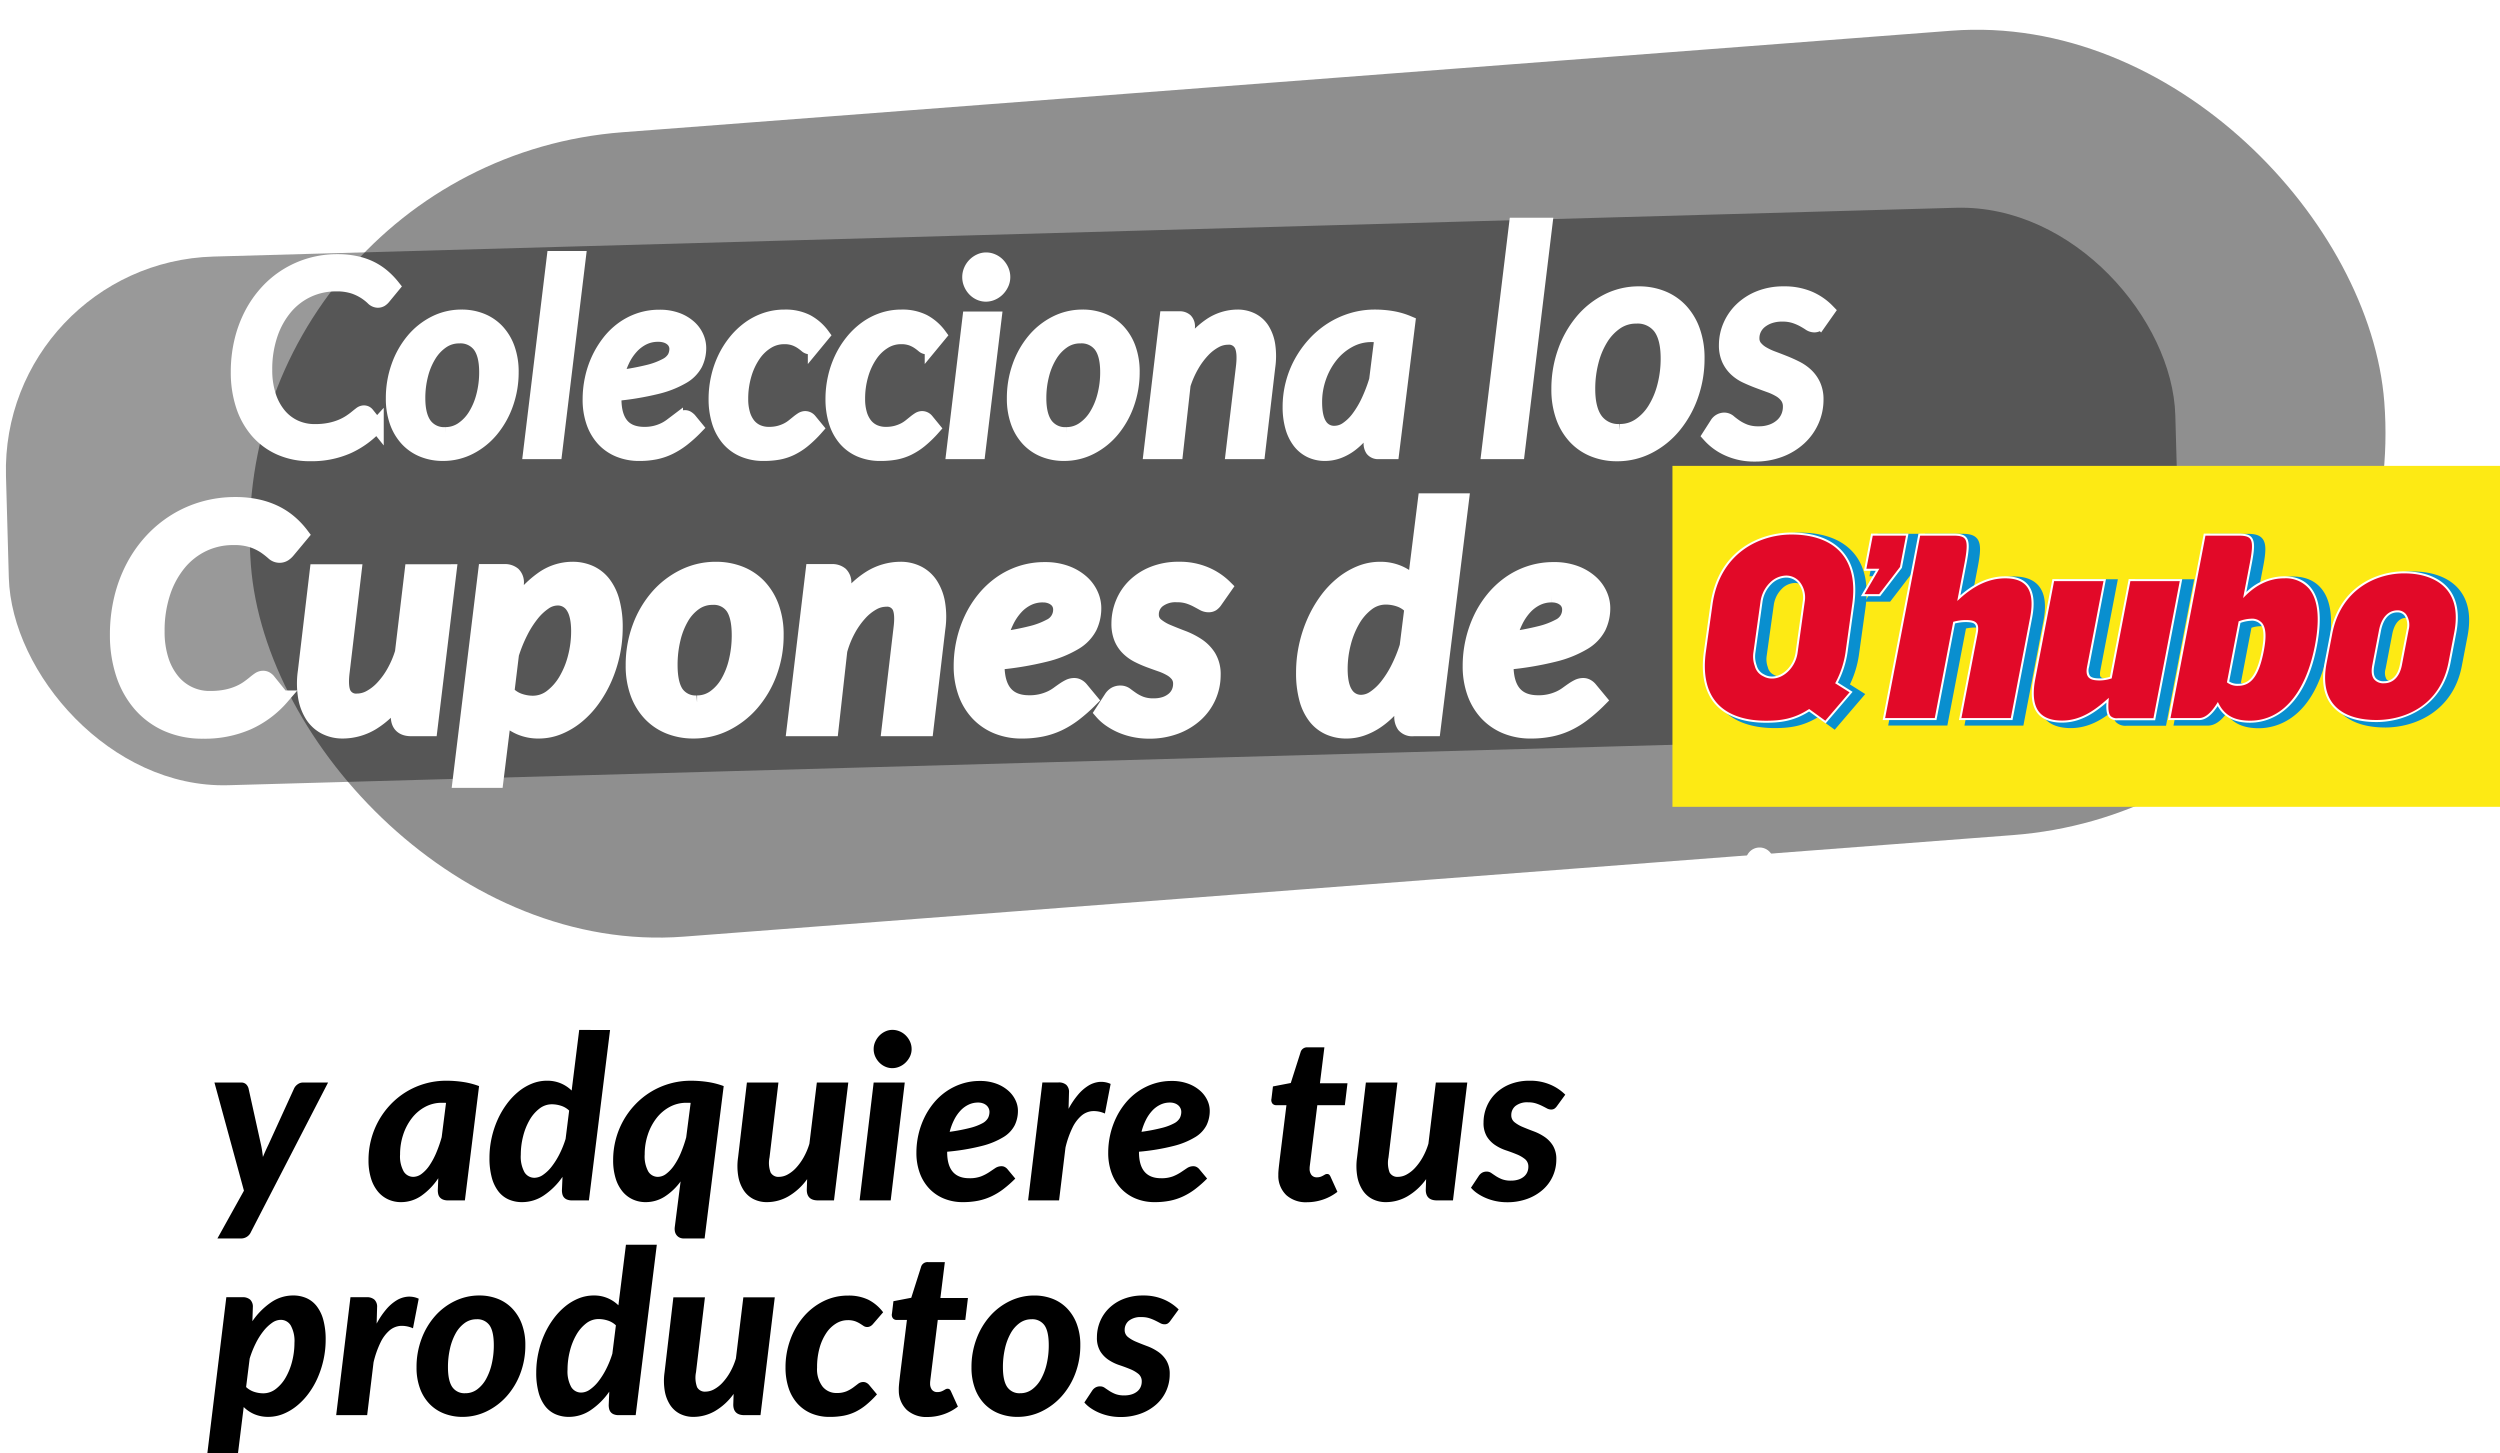 <svg xmlns="http://www.w3.org/2000/svg" width="721.729" height="419.532"><defs><filter id="a" x="16.736" y="47.865" width="528.54" height="194.581" filterUnits="userSpaceOnUse"><feOffset dy="7.879"/><feGaussianBlur stdDeviation="5" result="b"/><feFlood flood-color="#551a00" flood-opacity=".439"/><feComposite operator="in" in2="b"/><feComposite in="SourceGraphic"/></filter><filter id="c" x="59.858" y="293.311" width="395.874" height="126.22" filterUnits="userSpaceOnUse"><feOffset dx="-3.867" dy="3.995"/><feGaussianBlur result="d"/><feFlood flood-color="#f9f9f9"/><feComposite operator="in" in2="d"/><feComposite in="SourceGraphic"/></filter><filter id="e" x="350.046" y="234.157" width="172.421" height="153.283" filterUnits="userSpaceOnUse"><feOffset dx="3.877" dy="3.877"/><feGaussianBlur stdDeviation="3.5" result="f"/><feFlood flood-opacity=".369"/><feComposite operator="in" in2="f"/><feComposite in="SourceGraphic"/></filter><filter id="g" x="11.887" y="237.292" width="57.73" height="175.663" filterUnits="userSpaceOnUse"><feOffset dx="3.877" dy="3.877"/><feGaussianBlur stdDeviation="3.5" result="h"/><feFlood flood-opacity=".369"/><feComposite operator="in" in2="h"/><feComposite in="SourceGraphic"/></filter><style>.g{fill:#fff}.h{stroke:#fff}.e{fill:#098fcf}.f{fill:#e20928}.h{fill:none;stroke-linecap:round;stroke-linejoin:round;stroke-width:7.982px}</style></defs><g><rect width="617.696" height="232.896" rx="116.448" transform="rotate(-4.369 648.514 -809.58)" style="mix-blend-mode:overlay;isolation:isolate" opacity=".44"/><rect width="626.268" height="152.619" rx="61.646" transform="matrix(1 -.028 .028 1 0 75.792)" style="mix-blend-mode:overlay;isolation:isolate" opacity=".4"/><g transform="translate(-.003 .004)" filter="url(#a)"><path d="M90.892 116.542a21.132 21.132 0 004.351-.4 17.933 17.933 0 003.306-1.007 15.137 15.137 0 002.451-1.291q1.03-.684 1.767-1.292t1.273-1.007a1.688 1.688 0 01.988-.4 1.314 1.314 0 01.627.133 1.277 1.277 0 01.4.323l2.736 3.42a25.6 25.6 0 01-8.284 6.08 25.864 25.864 0 01-10.907 2.167 21.161 21.161 0 01-8.835-1.767 18.85 18.85 0 01-6.593-4.9 21.659 21.659 0 01-4.123-7.486 30.562 30.562 0 01-1.425-9.555 38.353 38.353 0 011.007-8.93 33.715 33.715 0 012.869-7.79 30.1 30.1 0 014.465-6.422 27.25 27.25 0 015.8-4.826 27.477 27.477 0 016.878-3.04 27.677 27.677 0 017.714-1.064 25.448 25.448 0 015.32.513 18.72 18.72 0 014.327 1.459 17.124 17.124 0 013.534 2.3 21.322 21.322 0 012.926 3.021l-2.66 3.23a3.4 3.4 0 01-.741.684 1.853 1.853 0 01-1.045.266 2.182 2.182 0 01-1.482-.741 15.574 15.574 0 00-2.033-1.615 14.986 14.986 0 00-3.287-1.615 15.464 15.464 0 00-5.244-.741 18.806 18.806 0 00-8.018 1.729 18.826 18.826 0 00-6.46 4.94 23.858 23.858 0 00-4.313 7.771 31.144 31.144 0 00-1.577 10.221 23.756 23.756 0 001.064 7.372 16.573 16.573 0 002.962 5.548 12.888 12.888 0 004.522 3.5 13.47 13.47 0 005.74 1.212zm37.658.874a8.52 8.52 0 004.845-1.463 12.766 12.766 0 003.724-3.933 20.349 20.349 0 002.375-5.7 26.891 26.891 0 00.836-6.76q0-5.206-1.976-7.752a6.867 6.867 0 00-5.776-2.546 8.493 8.493 0 00-4.864 1.463 12.934 12.934 0 00-3.705 3.914 20.067 20.067 0 00-2.379 5.677 26.891 26.891 0 00-.836 6.764q0 5.13 1.976 7.733a6.8 6.8 0 005.78 2.603zm-.684 5.776a15.275 15.275 0 01-5.814-1.083 12.792 12.792 0 01-4.579-3.135 14.515 14.515 0 01-3-5.035 19.918 19.918 0 01-1.083-6.821 27.217 27.217 0 011.54-9.215 24.441 24.441 0 014.218-7.524 19.867 19.867 0 016.308-5.054 17 17 0 017.809-1.843 15.275 15.275 0 015.814 1.083 12.792 12.792 0 014.579 3.135 14.515 14.515 0 013 5.035 19.8 19.8 0 011.083 6.783 27.1 27.1 0 01-1.539 9.177 24.689 24.689 0 01-4.218 7.543 19.988 19.988 0 01-6.308 5.092 16.86 16.86 0 01-7.81 1.862zm25.156-.532l6.8-56.088h7.3l-6.804 56.088zm36.936-33.858a9.37 9.37 0 00-4.18.931 11.508 11.508 0 00-3.42 2.584 15.677 15.677 0 00-2.584 3.876 23.463 23.463 0 00-1.672 4.845 75.506 75.506 0 008.949-1.6 21.769 21.769 0 005.187-1.919 5.79 5.79 0 002.413-2.223 5.533 5.533 0 00.589-2.508 3.587 3.587 0 00-.285-1.349 3.663 3.663 0 00-.912-1.292 4.861 4.861 0 00-1.634-.969 6.968 6.968 0 00-2.451-.376zm11.02 26.714a38.4 38.4 0 01-3.838 3.458 21.708 21.708 0 01-3.819 2.394 17.276 17.276 0 01-4.085 1.392 23.06 23.06 0 01-4.636.437 15.365 15.365 0 01-5.985-1.121 12.616 12.616 0 01-4.541-3.173 14.184 14.184 0 01-2.869-4.959 19.825 19.825 0 01-1.007-6.517 28.481 28.481 0 01.627-5.947 26.508 26.508 0 011.843-5.586 25.783 25.783 0 012.964-4.921 19.881 19.881 0 013.99-3.933 18.365 18.365 0 014.94-2.584 17.706 17.706 0 015.814-.931 14.231 14.231 0 015.13.836 11.183 11.183 0 013.591 2.147 8.5 8.5 0 012.109 2.907 7.879 7.879 0 01.684 3.116 10.412 10.412 0 01-1.026 4.617 9.62 9.62 0 01-3.743 3.8 27.776 27.776 0 01-7.467 2.945 81.669 81.669 0 01-12.2 2.014 6.19 6.19 0 00-.038.684v.684q0 4.978 2.147 7.524t6.479 2.546a12.869 12.869 0 003.192-.361 12.953 12.953 0 002.489-.893 12.033 12.033 0 001.919-1.159q.836-.627 1.539-1.159a14.286 14.286 0 011.311-.893 2.425 2.425 0 011.254-.361 1.334 1.334 0 01.741.209 3.843 3.843 0 01.627.513zm34.732.228a32.538 32.538 0 01-3.724 3.61 18 18 0 01-3.591 2.3 14.685 14.685 0 01-3.724 1.2 23.982 23.982 0 01-4.2.342 14.692 14.692 0 01-5.947-1.14 11.866 11.866 0 01-4.37-3.23 14.216 14.216 0 01-2.679-5.016 21.772 21.772 0 01-.912-6.5 27.945 27.945 0 01.665-6.1 26.517 26.517 0 011.919-5.624 24.538 24.538 0 013.04-4.864 21.141 21.141 0 013.99-3.838 17.927 17.927 0 014.807-2.508 16.921 16.921 0 015.529-.893 13.729 13.729 0 016.441 1.368 13.747 13.747 0 014.579 3.99l-2.318 2.812a3.831 3.831 0 01-.665.532 1.432 1.432 0 01-.779.228 1.642 1.642 0 01-1.064-.456 16.306 16.306 0 00-1.33-1.007 9.424 9.424 0 00-1.995-1.007 8.7 8.7 0 00-3.059-.456 9.067 9.067 0 00-4.75 1.349 12.894 12.894 0 00-3.914 3.743 19.843 19.843 0 00-2.66 5.662 24.456 24.456 0 00-.988 7.106 15.057 15.057 0 00.532 4.142 9.166 9.166 0 001.539 3.154 6.778 6.778 0 002.508 2 8.02 8.02 0 003.439.7 11.234 11.234 0 002.907-.342 11.518 11.518 0 002.242-.836 10.1 10.1 0 001.729-1.1q.76-.608 1.368-1.1a12.844 12.844 0 011.14-.836 1.955 1.955 0 011.064-.342 1.8 1.8 0 011.368.684zm33.744 0a32.538 32.538 0 01-3.724 3.61 18 18 0 01-3.591 2.3 14.685 14.685 0 01-3.724 1.2 23.982 23.982 0 01-4.2.342 14.692 14.692 0 01-5.947-1.14 11.866 11.866 0 01-4.37-3.23 14.216 14.216 0 01-2.679-5.016 21.772 21.772 0 01-.912-6.5 27.945 27.945 0 01.665-6.1 26.517 26.517 0 011.919-5.624 24.538 24.538 0 013.04-4.864 21.141 21.141 0 013.99-3.838 17.927 17.927 0 014.807-2.508 16.921 16.921 0 015.529-.893 13.729 13.729 0 016.441 1.368 13.747 13.747 0 014.579 3.99l-2.318 2.812a3.831 3.831 0 01-.665.532 1.432 1.432 0 01-.779.228 1.642 1.642 0 01-1.064-.456 16.306 16.306 0 00-1.33-1.007 9.424 9.424 0 00-1.991-1.008 8.7 8.7 0 00-3.059-.456 9.067 9.067 0 00-4.75 1.349 12.894 12.894 0 00-3.914 3.743 19.843 19.843 0 00-2.66 5.662 24.456 24.456 0 00-.988 7.106 15.057 15.057 0 00.532 4.142 9.166 9.166 0 001.539 3.154 6.778 6.778 0 002.508 2 8.02 8.02 0 003.439.7 11.234 11.234 0 002.907-.342 11.518 11.518 0 002.242-.836 10.1 10.1 0 001.729-1.1q.76-.608 1.368-1.1a12.842 12.842 0 011.14-.836 1.955 1.955 0 011.064-.342 1.8 1.8 0 011.368.684zm17.708-31.692l-4.674 38.608h-7.3l4.642-38.608zm2.508-11.932a4.552 4.552 0 01-.437 1.957 5.737 5.737 0 01-1.14 1.634 5.227 5.227 0 01-1.615 1.1 4.6 4.6 0 01-1.862.4 4.344 4.344 0 01-1.824-.4 4.9 4.9 0 01-1.539-1.1 5.516 5.516 0 01-1.064-1.634 4.917 4.917 0 01-.4-1.957 4.917 4.917 0 01.4-1.957 5.331 5.331 0 011.083-1.634 5.341 5.341 0 011.577-1.121 4.3 4.3 0 011.843-.418 4.6 4.6 0 011.862.4 5 5 0 011.6 1.1 5.624 5.624 0 011.1 1.634 4.815 4.815 0 01.416 1.996zm18.16 45.296a8.52 8.52 0 004.845-1.463 12.766 12.766 0 003.724-3.933 20.349 20.349 0 002.375-5.7 26.891 26.891 0 00.836-6.764q0-5.206-1.976-7.752a6.867 6.867 0 00-5.776-2.546 8.493 8.493 0 00-4.864 1.463 12.934 12.934 0 00-3.705 3.914 20.067 20.067 0 00-2.375 5.681 26.891 26.891 0 00-.836 6.764q0 5.13 1.976 7.733a6.8 6.8 0 005.776 2.603zm-.68 5.776a15.275 15.275 0 01-5.814-1.083 12.792 12.792 0 01-4.579-3.135 14.516 14.516 0 01-3-5.035 19.917 19.917 0 01-1.083-6.821 27.217 27.217 0 011.539-9.215 24.441 24.441 0 014.218-7.524 19.866 19.866 0 016.308-5.054 17 17 0 017.809-1.843 15.275 15.275 0 015.812 1.078 12.792 12.792 0 014.579 3.135 14.516 14.516 0 013 5.035 19.8 19.8 0 011.083 6.783 27.1 27.1 0 01-1.539 9.177 24.689 24.689 0 01-4.218 7.543 19.987 19.987 0 01-6.308 5.092 16.86 16.86 0 01-7.807 1.867zm35.34-29.906a23.537 23.537 0 016.878-7.334 14.187 14.187 0 017.828-2.47 9.285 9.285 0 014.313.969 7.808 7.808 0 013.059 2.831 12.073 12.073 0 011.615 4.579 21.7 21.7 0 01-.019 6.213l-2.888 24.586h-7.41l2.926-24.586q.532-4.37-.513-6.4a3.937 3.937 0 00-3.857-2.033 7.583 7.583 0 00-3.572.969 14.008 14.008 0 00-3.515 2.736 22.671 22.671 0 00-3.154 4.275 28.082 28.082 0 00-2.451 5.586l-2.166 19.453h-7.41l4.6-38.684h3.724a2.616 2.616 0 011.862.608 2.5 2.5 0 01.646 1.9zm56.354-4.18a19.222 19.222 0 00-2.926-.228 13.31 13.31 0 00-6.346 1.577 16.866 16.866 0 00-5.149 4.237 20.781 20.781 0 00-3.458 6.175 21.427 21.427 0 00-1.273 7.353q0 4.446 1.444 6.631a4.7 4.7 0 004.18 2.185 6.253 6.253 0 003.514-1.159 13.823 13.823 0 003.268-3.192 27.215 27.215 0 002.85-4.807 43.783 43.783 0 002.3-6.042zm-2.584 23.9a30.892 30.892 0 01-2.869 4.2 20 20 0 01-3.268 3.211 14.133 14.133 0 01-3.648 2.053 11.186 11.186 0 01-3.971.722 9.579 9.579 0 01-4.161-.893 8.913 8.913 0 01-3.23-2.622 12.593 12.593 0 01-2.09-4.275 20.984 20.984 0 01-.741-5.852 26.534 26.534 0 01.855-6.707 26.5 26.5 0 012.451-6.175 27.757 27.757 0 013.819-5.32 24.746 24.746 0 014.959-4.18 23.865 23.865 0 015.909-2.717 22.577 22.577 0 016.631-.969 30.116 30.116 0 014.921.4 21.281 21.281 0 014.769 1.387l-4.636 37.391h-3.876a2.174 2.174 0 01-1.938-.741 3.181 3.181 0 01-.494-1.805zm33.405 9.654l7.965-65.682h8.544l-7.965 65.682zm37.958-6.141a9.978 9.978 0 005.674-1.713 14.949 14.949 0 004.361-4.606 23.83 23.83 0 002.781-6.675 31.491 31.491 0 00.979-7.921q0-6.1-2.314-9.078a8.042 8.042 0 00-6.764-2.981 9.946 9.946 0 00-5.7 1.713 15.146 15.146 0 00-4.339 4.583 23.5 23.5 0 00-2.781 6.653 31.491 31.491 0 00-.979 7.921q0 6.008 2.314 9.056a7.969 7.969 0 006.769 3.048zm-.8 6.764a17.887 17.887 0 01-6.809-1.268 14.98 14.98 0 01-5.362-3.671 17 17 0 01-3.516-5.9 23.325 23.325 0 01-1.268-7.988 31.872 31.872 0 011.8-10.791 28.621 28.621 0 014.94-8.811 23.265 23.265 0 017.387-5.918 19.91 19.91 0 019.145-2.158 17.887 17.887 0 016.809 1.268 14.98 14.98 0 015.362 3.671 17 17 0 013.516 5.9 23.182 23.182 0 011.268 7.943 31.738 31.738 0 01-1.8 10.747 28.912 28.912 0 01-4.94 8.833 23.406 23.406 0 01-7.387 5.963 19.744 19.744 0 01-9.145 2.18zm58.651-38.27a3 3 0 01-.779.823 1.729 1.729 0 01-.957.245 2.546 2.546 0 01-1.4-.49q-.734-.489-1.78-1.068a15.062 15.062 0 00-2.514-1.068 11.337 11.337 0 00-3.56-.489 10.8 10.8 0 00-3.516.534 8.815 8.815 0 00-2.692 1.446 6.21 6.21 0 00-1.736 2.158 5.971 5.971 0 00-.6 2.625 3.99 3.99 0 00.8 2.536 7.6 7.6 0 002.091 1.8 17.717 17.717 0 002.959 1.4q1.669.623 3.4 1.313t3.4 1.535a12.441 12.441 0 012.959 2.069 9.529 9.529 0 012.092 2.959 9.809 9.809 0 01.8 4.138 14.983 14.983 0 01-1.246 6.03 15.276 15.276 0 01-3.582 5.073 17.3 17.3 0 01-5.629 3.493 20.1 20.1 0 01-7.378 1.297 18.207 18.207 0 01-7.7-1.558 15.987 15.987 0 01-5.476-3.96l2.136-3.338a2.6 2.6 0 012.27-1.291 2.3 2.3 0 011.491.623q.734.623 1.8 1.357a13.481 13.481 0 002.631 1.355 10.911 10.911 0 004.005.623 10.692 10.692 0 003.76-.623 8.694 8.694 0 002.826-1.669 7.022 7.022 0 001.758-2.425 7.276 7.276 0 00.6-2.937 4.7 4.7 0 00-.8-2.781 6.846 6.846 0 00-2.091-1.913 16.609 16.609 0 00-2.959-1.38q-1.669-.6-3.382-1.246t-3.382-1.424a11.354 11.354 0 01-2.963-1.977 9.329 9.329 0 01-2.092-2.915 9.774 9.774 0 01-.8-4.161 14.005 14.005 0 011.157-5.585 14.682 14.682 0 013.315-4.784 16.073 16.073 0 015.251-3.337 18.623 18.623 0 017.009-1.246 18.313 18.313 0 017.32 1.357 16.507 16.507 0 015.407 3.716zM60.613 193.582a23.086 23.086 0 004.717-.422 17.88 17.88 0 003.516-1.09 15.01 15.01 0 002.559-1.4q1.046-.734 1.847-1.4t1.424-1.09a2.207 2.207 0 011.246-.423 1.743 1.743 0 01.935.223 3.265 3.265 0 01.579.445l4.049 5.028a28.507 28.507 0 01-9.834 7.365 31.2 31.2 0 01-12.994 2.559 25.235 25.235 0 01-10.593-2.117 22.242 22.242 0 01-7.81-5.852 25.853 25.853 0 01-4.851-8.855 35.848 35.848 0 01-1.673-11.172 44.6 44.6 0 011.206-10.521 39.277 39.277 0 013.427-9.17 35.364 35.364 0 015.318-7.543 33.264 33.264 0 016.9-5.7 32.137 32.137 0 018.188-3.6 33.283 33.283 0 019.145-1.246 29.476 29.476 0 016.408.645 23.055 23.055 0 015.229 1.8 20.242 20.242 0 014.227 2.781 23.205 23.205 0 013.4 3.627l-4.004 4.806a4.862 4.862 0 01-1.044.937 2.629 2.629 0 01-1.491.4 2.769 2.769 0 01-1.869-.8 24.5 24.5 0 00-2.247-1.758 15.483 15.483 0 00-3.515-1.758 16.635 16.635 0 00-5.674-.8 19.816 19.816 0 00-8.611 1.891 20.281 20.281 0 00-6.92 5.407 25.981 25.981 0 00-4.607 8.481 34.849 34.849 0 00-1.666 11.143 26.479 26.479 0 001.132 8.057 18.034 18.034 0 003.16 6.03 13.608 13.608 0 0010.791 5.1zm69.2-36.579l-5.521 45.657h-5.562q-3.916 0-3.916-3.783l.267-5.251a24.9 24.9 0 01-7.587 7.3 16.683 16.683 0 01-8.522 2.4 11.105 11.105 0 01-5.118-1.157 9.781 9.781 0 01-3.738-3.36 14.478 14.478 0 01-2.069-5.449 23.937 23.937 0 01-.067-7.387l3.427-28.97h10.991l-3.427 28.97q-.578 4.494.445 6.43a3.845 3.845 0 003.738 1.936 7.708 7.708 0 003.627-.979 14.148 14.148 0 003.582-2.8 22.761 22.761 0 003.2-4.383 28.244 28.244 0 002.448-5.718l2.8-23.452zm16.685 34.977a8.327 8.327 0 003.471 2.314 11.821 11.821 0 003.827.667 8.621 8.621 0 005.34-1.825 16.269 16.269 0 004.138-4.761 25.066 25.066 0 002.67-6.608 29.75 29.75 0 00.935-7.365q0-4.806-1.58-7.142a5.007 5.007 0 00-4.383-2.336 6.639 6.639 0 00-3.694 1.246 16.33 16.33 0 00-3.6 3.4 29.194 29.194 0 00-3.226 5.1 41.636 41.636 0 00-2.559 6.319zm2.448-24.92a29.182 29.182 0 017.454-7.854 15.132 15.132 0 018.833-2.915 12.4 12.4 0 015.162 1.046 10.5 10.5 0 013.96 3.137 14.921 14.921 0 012.536 5.3 28.268 28.268 0 01.89 7.521 36.759 36.759 0 01-3.07 14.685 33.474 33.474 0 01-3.493 6.141 25.714 25.714 0 01-4.517 4.851 20.734 20.734 0 01-5.318 3.2 15.3 15.3 0 01-5.852 1.157 13.456 13.456 0 01-5.585-1.113 14.106 14.106 0 01-4.339-3.026l-2.27 18.379h-10.68l7.388-60.609h5.563a3.932 3.932 0 012.692.846 3.45 3.45 0 01.957 2.714zm52.284 27.813a8.406 8.406 0 004.984-1.58 13.441 13.441 0 003.783-4.228 22.443 22.443 0 002.4-6.163 31.493 31.493 0 00.846-7.387q0-5.562-1.869-8.166a6.545 6.545 0 00-5.7-2.6 8.589 8.589 0 00-5.006 1.557 13.081 13.081 0 00-3.8 4.205 22.443 22.443 0 00-2.4 6.163 31.69 31.69 0 00-.846 7.431q0 5.563 1.869 8.166a6.592 6.592 0 005.739 2.602zm-1.023 8.455a18.816 18.816 0 01-6.987-1.268 15.609 15.609 0 01-5.562-3.716 17.263 17.263 0 01-3.693-6.007 23.093 23.093 0 01-1.335-8.144 31.259 31.259 0 011.915-11.033 28.4 28.4 0 015.184-8.855 24.213 24.213 0 017.632-5.874 20.866 20.866 0 019.3-2.136 18.99 18.99 0 017.009 1.265 15.353 15.353 0 015.563 3.716 17.441 17.441 0 013.671 6.007 23.093 23.093 0 011.335 8.144 30.947 30.947 0 01-1.909 10.968 28.74 28.74 0 01-5.184 8.855 24.354 24.354 0 01-7.632 5.918 20.689 20.689 0 01-9.305 2.16zm43.3-36.891a24.885 24.885 0 017.7-7.632 16.848 16.848 0 018.722-2.514 11.105 11.105 0 015.118 1.157 9.781 9.781 0 013.738 3.36 14.463 14.463 0 012.069 5.429 23.784 23.784 0 01.067 7.365l-3.428 29.058h-10.991l3.428-29.059q.578-4.45-.445-6.386a3.845 3.845 0 00-3.738-1.936 7.769 7.769 0 00-3.738 1.046 14.574 14.574 0 00-3.694 2.981 23.913 23.913 0 00-3.271 4.628 27.974 27.974 0 00-2.425 6.03l-2.538 22.696H229.09l5.474-45.7h5.566a3.932 3.932 0 012.692.846 3.45 3.45 0 01.957 2.714zm57.494-2.4a9.493 9.493 0 00-4.139.912 11.412 11.412 0 00-3.449 2.559 16.39 16.39 0 00-2.67 3.938 24.349 24.349 0 00-1.8 5.006 73.02 73.02 0 008.878-1.669 22.734 22.734 0 005.184-1.958 5.137 5.137 0 003.026-4.828 3.655 3.655 0 00-.289-1.38 3.527 3.527 0 00-.89-1.268 4.937 4.937 0 00-1.557-.935 6.231 6.231 0 00-2.293-.38zm-12.993 20.023q0 10.769 9.122 10.769a14.122 14.122 0 006.119-1.29 12.389 12.389 0 002.047-1.2q.912-.667 1.691-1.2a13.017 13.017 0 011.535-.912 3.63 3.63 0 011.646-.378 2.237 2.237 0 011.046.267 3.233 3.233 0 01.912.712l2.8 3.382a46.8 46.8 0 01-4.628 4.094 25.636 25.636 0 01-4.628 2.848 21.838 21.838 0 01-4.984 1.646 28.587 28.587 0 01-5.7.534 18.645 18.645 0 01-7.254-1.357 15.94 15.94 0 01-5.562-3.827 17.165 17.165 0 01-3.582-5.963 22.759 22.759 0 01-1.268-7.81 32.221 32.221 0 01.779-7.076 31.631 31.631 0 012.247-6.586 27.929 27.929 0 013.6-5.74 24.515 24.515 0 014.828-4.539 22.185 22.185 0 015.919-2.981 21.885 21.885 0 016.92-1.068 17.541 17.541 0 016.252 1.023 14.13 14.13 0 014.495 2.648 10.761 10.761 0 012.692 3.627 9.6 9.6 0 01.89 3.916 12.734 12.734 0 01-1.224 5.607 11.479 11.479 0 01-4.361 4.539 30.919 30.919 0 01-8.566 3.449 90.269 90.269 0 01-13.8 2.292zm62.968-18.468a3.641 3.641 0 01-.935 1 2.09 2.09 0 01-1.157.289 3.273 3.273 0 01-1.6-.445q-.8-.445-1.847-1a15.224 15.224 0 00-2.4-1 10.4 10.4 0 00-3.226-.445 8.125 8.125 0 00-5.384 1.58 4.95 4.95 0 00-1.869 3.938 3.66 3.66 0 001.313 2.937 12.793 12.793 0 003.315 1.958q2 .845 4.294 1.713a22.041 22.041 0 014.294 2.181 11.1 11.1 0 013.315 3.382 9.775 9.775 0 011.313 5.318 15.513 15.513 0 01-5.073 11.5 18.155 18.155 0 01-5.9 3.56 21.7 21.7 0 01-7.765 1.313 20.629 20.629 0 01-4.183-.423 19.658 19.658 0 01-3.8-1.179 18.217 18.217 0 01-3.226-1.78 13.044 13.044 0 01-2.492-2.225l2.715-4.183a3.587 3.587 0 011.157-1.157 3.149 3.149 0 011.647-.4 2.715 2.715 0 011.691.578q.757.578 1.758 1.268a12.508 12.508 0 002.448 1.268 10.121 10.121 0 003.716.578 9.768 9.768 0 003.226-.49 7.257 7.257 0 002.381-1.335 5.5 5.5 0 001.469-1.958 5.792 5.792 0 00.49-2.358 4.052 4.052 0 00-.757-2.514 6.693 6.693 0 00-2.025-1.735 16.566 16.566 0 00-2.87-1.291q-1.6-.556-3.271-1.179a31.676 31.676 0 01-3.249-1.424 11.694 11.694 0 01-2.848-2.025 9.065 9.065 0 01-2.025-2.981 10.855 10.855 0 01-.757-4.294 15.636 15.636 0 011.157-5.9 14.922 14.922 0 013.374-5.072 16.631 16.631 0 015.5-3.538 19.714 19.714 0 017.5-1.335 19.025 19.025 0 017.74 1.495 17.938 17.938 0 015.652 3.8zm56.47 2.047a8.327 8.327 0 00-3.471-2.314 11.945 11.945 0 00-3.872-.665 8.621 8.621 0 00-5.34 1.825 16 16 0 00-4.116 4.762 25.548 25.548 0 00-2.648 6.608 29.749 29.749 0 00-.935 7.365q0 4.806 1.58 7.142a5.007 5.007 0 004.383 2.336 6.661 6.661 0 003.649-1.224 15.856 15.856 0 003.6-3.382 29.191 29.191 0 003.226-5.1 41.637 41.637 0 002.559-6.319zm14.641-31.105l-8.189 66.126h-5.829a3.245 3.245 0 01-2.826-1.046 4.42 4.42 0 01-.734-2.6l.4-6.363a34.431 34.431 0 01-3.516 4.428 23.336 23.336 0 01-3.916 3.36 18.126 18.126 0 01-4.25 2.136 13.813 13.813 0 01-4.517.757 12.4 12.4 0 01-5.162-1.046 10.494 10.494 0 01-3.96-3.137 14.92 14.92 0 01-2.536-5.3 28.461 28.461 0 01-.89-7.565 35.9 35.9 0 01.8-7.587 36.631 36.631 0 012.27-7.053 33.475 33.475 0 013.493-6.141 25.713 25.713 0 014.517-4.851 20.735 20.735 0 015.318-3.2 15.3 15.3 0 015.852-1.157 13.5 13.5 0 015.563 1.112 13.677 13.677 0 014.361 3.07l2.982-23.941zm25.854 27.5a9.492 9.492 0 00-4.138.912 11.412 11.412 0 00-3.449 2.559 16.39 16.39 0 00-2.67 3.938 24.347 24.347 0 00-1.8 5.006 73.021 73.021 0 008.878-1.669 22.734 22.734 0 005.184-1.958 5.137 5.137 0 003.026-4.828 3.655 3.655 0 00-.289-1.38 3.527 3.527 0 00-.89-1.268 4.938 4.938 0 00-1.558-.935 6.231 6.231 0 00-2.294-.377zm-12.994 20.026q0 10.769 9.122 10.769a14.122 14.122 0 006.119-1.29 12.389 12.389 0 002.047-1.2q.912-.667 1.691-1.2a13.019 13.019 0 011.535-.912 3.63 3.63 0 011.647-.378 2.237 2.237 0 011.046.267 3.233 3.233 0 01.912.712l2.8 3.382a46.807 46.807 0 01-4.628 4.094 25.638 25.638 0 01-4.628 2.848 21.839 21.839 0 01-4.984 1.646 28.587 28.587 0 01-5.7.534 18.645 18.645 0 01-7.254-1.357 15.94 15.94 0 01-5.562-3.827 17.165 17.165 0 01-3.58-5.968 22.759 22.759 0 01-1.268-7.81 32.221 32.221 0 01.779-7.076 31.631 31.631 0 012.247-6.586 27.927 27.927 0 013.6-5.74 24.515 24.515 0 014.828-4.539 22.185 22.185 0 015.918-2.981 21.885 21.885 0 016.92-1.068 17.541 17.541 0 016.252 1.023 14.13 14.13 0 014.494 2.648 10.761 10.761 0 012.692 3.627 9.6 9.6 0 01.89 3.916 12.734 12.734 0 01-1.224 5.607 11.479 11.479 0 01-4.361 4.539 30.919 30.919 0 01-8.566 3.449 90.268 90.268 0 01-13.795 2.292z" stroke-width="3.991" stroke="#fff" fill="#fff"/></g><path fill="#fdea14" d="M482.822 134.494h238.906v98.427H482.822z"/><path class="e" d="M696.842 182.421l-1.958 10.2c-.316 1.645-1.272 4.4-4.122 4.4a2.5 2.5 0 01-2.014-.712c-.513-.621-.631-1.745-.341-3.252l1.943-10.12c.28-1.462 1.259-4.861 4.275-4.861a2.053 2.053 0 011.665.734 4.436 4.436 0 01.551 3.611m12.864-12.045c-2.711-3.281-7.369-5.088-13.116-5.088-8.445 0-19.23 4.806-21.829 18.35l-1.608 8.37c-1.047 5.455-.3 9.766 2.214 12.81 3.354 4.061 9.019 4.913 13.181 4.913 8.536 0 19.386-4.587 21.867-17.512l1.65-8.6c1.075-5.593.281-10.049-2.359-13.245"/><path class="e" d="M694.625 178.371c-2.8 0-3.718 3.231-3.986 4.62l-1.943 10.12a3.857 3.857 0 00.277 3.008 2.227 2.227 0 001.787.606c2.638 0 3.533-2.609 3.832-4.164l1.958-10.2a4.153 4.153 0 00-.489-3.366 1.746 1.746 0 00-1.437-.628m-3.864 18.945a2.762 2.762 0 01-2.242-.82c-.57-.689-.71-1.9-.4-3.5l1.943-10.12c.295-1.533 1.329-5.1 4.566-5.1a2.335 2.335 0 011.892.842 4.722 4.722 0 01.614 3.854l-1.958 10.2c-.333 1.734-1.348 4.643-4.412 4.643m5.828-31.732c-8.333 0-18.973 4.742-21.539 18.11l-1.608 8.37c-1.031 5.364-.307 9.592 2.151 12.567 3.282 3.972 8.855 4.805 12.953 4.805 8.424 0 19.129-4.524 21.576-17.272l1.652-8.6c1.056-5.5.283-9.876-2.3-13-2.654-3.212-7.231-4.98-12.888-4.98m-8.042 44.443c-4.225 0-9.98-.872-13.409-5.02-2.575-3.118-3.341-7.509-2.276-13.055l1.608-8.37c2.634-13.721 13.561-18.589 22.12-18.589 5.836 0 10.575 1.845 13.343 5.2 2.7 3.267 3.514 7.8 2.424 13.488l-1.652 8.6c-2.516 13.1-13.509 17.752-22.158 17.752M655.029 188.488c-1.569 8.168-4.1 9.269-6.372 9.269a4.244 4.244 0 01-2.074-.432l3.135-16.322a9.306 9.306 0 012.613-.509 2.867 2.867 0 012.4.841c.9 1.088 1 3.494.3 7.152m14.917-18.379c-1.856-2.246-4.559-3.385-8.033-3.385a15.916 15.916 0 00-10.178 3.778l1.31-6.827c.794-4.129 1.006-6.629-.14-8.015-.913-1.106-2.505-1.259-4.09-1.259h-10.469l-10.519 54.771h9.556c1.823 0 3.575-1.2 5.335-3.656 1.953 3.007 4.967 4.418 9.38 4.418 4.636 0 15.844-2.2 19.761-22.6 1.54-8.023.894-13.817-1.918-17.221"/><path class="e" d="M646.913 197.16a4.243 4.243 0 001.741.3c2.15 0 4.554-1.072 6.082-9.029.853-4.444.343-6.21-.234-6.908a2.6 2.6 0 00-2.174-.734 8.454 8.454 0 00-2.356.443zm1.741.894a4.506 4.506 0 01-2.214-.469l-.19-.1 3.208-16.708.168-.052a9.228 9.228 0 012.7-.522 3.128 3.128 0 012.63.949c.969 1.174 1.088 3.593.358 7.4-1.61 8.379-4.271 9.51-6.662 9.51m-5.922 6.936l.235.363c1.9 2.922 4.8 4.283 9.132 4.283 4.563 0 15.6-2.179 19.471-22.361 1.523-7.932.9-13.645-1.855-16.978-1.8-2.174-4.424-3.277-7.806-3.277a15.639 15.639 0 00-9.991 3.713l-.628.506 1.461-7.619c.776-4.04.994-6.476-.077-7.771-.836-1.011-2.35-1.151-3.862-1.151h-10.225l-10.4 54.178h9.2c1.727 0 3.393-1.155 5.1-3.533zm9.367 5.236c-4.377 0-7.373-1.337-9.389-4.2-1.739 2.313-3.483 3.439-5.326 3.439h-9.913l10.63-55.36h10.712c1.657 0 3.327.165 4.319 1.366 1.218 1.476 1.011 4.04.2 8.258l-1.163 6.058a16.034 16.034 0 019.739-3.36c3.567 0 6.346 1.175 8.262 3.492 2.871 3.476 3.537 9.352 1.98 17.465-3.958 20.615-15.342 22.84-20.051 22.84M616.661 167.53l-5.436 28.309a9.727 9.727 0 01-2.452.368c-1.433 0-2.221-.18-2.554-.584a2.789 2.789 0 01-.146-2.162l4.98-25.931H594.64l-5.6 29.142c-.905 4.715-.44 8.225 1.385 10.433 1.532 1.855 4.013 2.8 7.373 2.8 5.01 0 8.906-2.378 12.326-5.2 0 1.769.308 2.88.959 3.584a3.665 3.665 0 002.844.935h11.139l8-41.686z"/><path class="e" d="M594.88 167.825l-5.549 28.9c-.888 4.624-.444 8.052 1.321 10.188 1.473 1.784 3.878 2.689 7.146 2.689 5.249 0 9.244-2.745 12.137-5.136l.482-.4v.625a4.917 4.917 0 00.88 3.385 3.414 3.414 0 002.628.839h10.894l7.89-41.094h-15.81l-5.424 28.249-.177.048a9.955 9.955 0 01-2.532.378c-1.549 0-2.38-.207-2.781-.692a2.975 2.975 0 01-.209-2.4l4.912-25.58zm2.919 42.37c-3.453 0-6.01-.977-7.6-2.9-1.883-2.279-2.369-5.871-1.446-10.676l5.641-29.381h17.014l-5.046 26.281c-.246 1.282-.053 1.752.083 1.917.266.321 1.027.477 2.326.477a9.333 9.333 0 002.2-.308l5.446-28.367h17.015l-8.118 42.277h-11.382a3.93 3.93 0 01-3.062-1.03 4.792 4.792 0 01-1.022-3.174c-2.928 2.355-6.888 4.888-12.044 4.888M588.34 169.34c-1.434-1.735-3.766-2.616-6.932-2.616-4.214 0-8.237 1.565-12.244 4.773l1.5-7.821c.793-4.129 1.005-6.629-.14-8.014-.914-1.107-2.506-1.259-4.09-1.259h-10.468l-10.516 54.768h16.479l5.371-27.973a12.066 12.066 0 012.578-.323c1.393 0 2.143.156 2.432.506.268.325.3 1.027.1 2.088l-4.935 25.7h16.411l5.742-29.9c.877-4.571.456-7.819-1.287-9.929"/><path class="e" d="M567.834 208.876h15.81l5.7-29.663c.859-4.479.459-7.647-1.224-9.685-1.375-1.664-3.631-2.508-6.705-2.508-4.157 0-8.1 1.54-12.058 4.707l-.626.5 1.653-8.608c.776-4.04.993-6.476-.077-7.77-.837-1.012-2.351-1.151-3.862-1.151H556.22l-10.4 54.177h15.878l5.362-27.924.189-.042a12.407 12.407 0 012.642-.33c1.509 0 2.3.183 2.66.613.332.4.384 1.163.161 2.331zm16.3.59H567.12l5-26.053c.254-1.319.061-1.729-.034-1.844-.219-.264-.96-.4-2.2-.4a11.5 11.5 0 00-2.325.274l-5.38 28.021h-17.08l.067-.351 10.562-55.007h10.713c1.656 0 3.325.165 4.317 1.365 1.219 1.476 1.012 4.041.2 8.258l-1.354 7.049a19.188 19.188 0 0111.8-4.351c3.259 0 5.668.916 7.16 2.722 1.8 2.181 2.244 5.509 1.349 10.172zM545.526 173.395l6.489-8.454 2.023-10.537h-11.753l-2.241 11.67h3.167l-4.288 7.321z"/><path class="e" d="M539.438 173.099h5.944l6.358-8.283 1.943-10.117h-11.154l-2.128 11.077h3.325zm6.236.59h-7.267l4.288-7.321h-3.005l2.354-12.262h12.357l-2.1 10.957z"/><g><path class="e" d="M520.432 189.088c-.505 3.62-3.356 6.564-6.354 6.564a4.13 4.13 0 01-2.078-.559 3.462 3.462 0 01-1.923-2.393 6.909 6.909 0 01-.339-3.4l2.056-14.727a8.487 8.487 0 011.416-3.613c.052-.083.112-.159.17-.234l.1-.125c.079-.1.158-.2.279-.347.107-.123.211-.248.344-.374a5.8 5.8 0 014.049-1.871 4.01 4.01 0 013.1 1.42 6.187 6.187 0 011.235 4.937zm-.7-35.017c-9.652 0-21.7 5.537-23.876 21.144l-1.884 13.492c-.943 6.754.183 12.022 3.345 15.657s8.352 5.548 15.02 5.548c4.391 0 8.206-.546 12.429-3.16l4.864 3.526 8.412-9.847-4.36-2.746a28.321 28.321 0 002.713-8.843l1.874-13.419c.937-6.707-.217-11.979-3.428-15.671-4.084-4.695-10.471-5.681-15.108-5.681"/><path class="e" d="M518.148 168.295a5.508 5.508 0 00-3.84 1.785 4.194 4.194 0 00-.3.323 7.447 7.447 0 00-.3.371l-.095.124c-.068.088-.114.146-.157.212a8.251 8.251 0 00-1.373 3.5l-2.056 14.726a6.611 6.611 0 00.323 3.26 3.2 3.2 0 001.769 2.231 3.9 3.9 0 001.959.533c2.857 0 5.579-2.832 6.066-6.313l2.056-14.726a5.894 5.894 0 00-1.167-4.705 3.727 3.727 0 00-2.885-1.32m-4.07 27.647a4.425 4.425 0 01-2.221-.6 3.751 3.751 0 01-2.06-2.566 7.188 7.188 0 01-.348-3.527l2.056-14.726a8.819 8.819 0 011.464-3.737 2.728 2.728 0 01.161-.222l.114-.151c.083-.106.164-.211.289-.358a5.379 5.379 0 01.365-.4 6.076 6.076 0 014.249-1.951 4.291 4.291 0 013.325 1.52 6.469 6.469 0 011.3 5.168l-2.056 14.726c-.525 3.759-3.505 6.816-6.643 6.816m10.695 10.455l4.813 3.491 8.017-9.385-4.3-2.707.119-.237a28.024 28.024 0 002.684-8.752l1.874-13.418c.925-6.62-.2-11.814-3.358-15.44-4.012-4.612-10.312-5.58-14.889-5.58-9.535 0-21.434 5.471-23.587 20.891l-1.883 13.492c-.931 6.667.171 11.856 3.276 15.424s8.218 5.448 14.8 5.448c4.344 0 8.1-.531 12.274-3.117zm4.9 4.272l-4.926-3.57c-4.229 2.571-8.028 3.1-12.415 3.1-6.756 0-12.026-1.953-15.241-5.648s-4.369-9.048-3.414-15.888l1.884-13.492c2.2-15.792 14.4-21.394 24.165-21.394 4.7 0 11.172 1 15.329 5.781 3.27 3.758 4.445 9.108 3.5 15.9l-1.869 13.43a28.716 28.716 0 01-2.623 8.7l4.422 2.785z"/><path class="f" d="M707.156 191.257l1.651-8.6c2.542-13.241-6.188-17.426-14.728-17.426-8.74 0-18.671 5.175-21.081 17.731l-1.607 8.37c-2.543 13.241 6.238 16.817 14.646 16.817 8.21 0 18.693-4.261 21.119-16.893m-14.034.684c-.54 2.816-2.09 5.023-4.87 5.023-2.848 0-3.674-1.9-3.1-4.87l1.943-10.121c.584-3.044 2.244-5.479 5.025-5.479 2.382 0 3.533 2.283 2.963 5.251zM649.818 178.915c2.945 0 4.862 1.521 3.446 8.9-1.563 8.139-4.175 9.889-7.12 9.889a4.539 4.539 0 01-2.918-.836l3.31-17.268a10.905 10.905 0 013.277-.685m-1.773-7.149l1.738-9.052c1.358-7.074.736-8.367-3.481-8.367h-9.839l-10.222 53.243h8.634c1.808 0 3.558-1.445 5.385-4.336 1.7 3.346 4.51 5.1 9.329 5.1 8.568 0 16.136-7 19.013-21.981 2.921-15.214-2.576-19.7-9.2-19.7a15.875 15.875 0 00-11.353 5.1M629.637 167.474h-14.86l-5.4 28.143a10.681 10.681 0 01-3.114.533c-2.744 0-4.032-.609-3.448-3.652l4.805-25.024h-14.86l-5.477 28.523c-1.825 9.508 2.253 12.321 8.01 12.321 5.422 0 9.538-2.966 13.164-6.16-.385 4.792.689 5.477 2.964 5.477h10.5zM565.496 172.677l1.913-9.965c1.358-7.074.737-8.366-3.481-8.366h-9.839l-10.223 53.244h14.926l5.346-27.84a13.872 13.872 0 013.233-.456c2.745 0 3.847.533 3.278 3.5l-4.761 24.8h14.858l5.622-29.284c1.709-8.9-1.915-11.638-7.47-11.638-5.422 0-9.83 2.739-13.4 6.01"/></g><path class="f" d="M537.742 171.814h4.9l6.151-8.013 1.815-9.454h-10.205l-1.948 10.146h3.573z"/><g><path class="f" d="M530.177 197.149a27.172 27.172 0 002.954-9.215l1.874-13.418c2.152-15.408-7.337-20.494-17.791-20.494-10.583 0-21.144 6.266-23.13 20.494l-1.884 13.487c-2.162 15.481 7.1 20.348 17.618 20.348 4.683 0 8.367-.664 12.458-3.318l4.716 3.418 7.394-8.655zm-11.512-8.76c-.556 3.984-3.735 7.214-7.1 7.214a4.782 4.782 0 01-2.385-.625 4.166 4.166 0 01-2.32-2.813 7.629 7.629 0 01-.38-3.776l2.056-14.726a9.189 9.189 0 011.523-3.909c.1-.152.206-.281.309-.421.087-.111.173-.223.264-.33.136-.158.272-.319.42-.46a6.572 6.572 0 014.583-2.093c3.365 0 5.643 3.23 5.086 7.213z"/><path class="g" d="M692.115 176.79c-3.364 0-4.432 3.664-4.734 5.239l-1.943 10.121c-.322 1.672-.174 2.9.439 3.637a2.926 2.926 0 002.374.881c3.185 0 4.238-3 4.58-4.782l1.959-10.2a4.88 4.88 0 00-.65-3.995 2.53 2.53 0 00-2.024-.9m-3.864 20.469a3.478 3.478 0 01-2.83-1.1c-.73-.884-.919-2.271-.564-4.125l1.943-10.12c.688-3.58 2.675-5.718 5.314-5.718a3.1 3.1 0 012.48 1.119 5.452 5.452 0 01.775 4.483l-1.958 10.2c-.641 3.344-2.523 5.261-5.16 5.261m5.828-31.732c-8.042 0-18.312 4.582-20.79 17.492l-1.608 8.37c-.985 5.13-.316 9.147 1.99 11.939 3.092 3.742 8.432 4.528 12.365 4.528 8.524 0 18.472-4.375 20.829-16.654l1.651-8.6c1.012-5.269.293-9.431-2.138-12.371-2.506-3.033-6.874-4.7-12.3-4.7m-8.042 42.919c-4.061 0-9.582-.823-12.821-4.743-2.424-2.932-3.135-7.114-2.115-12.426l1.608-8.37c2.547-13.264 13.1-17.971 21.371-17.971 5.606 0 10.135 1.747 12.756 4.918 2.547 3.083 3.308 7.41 2.262 12.86l-1.651 8.6c-2.429 12.647-13.051 17.133-21.41 17.133M643.55 196.736a4.379 4.379 0 002.592.671c2.462 0 5.2-1.147 6.83-9.649.74-3.855.612-6.321-.394-7.537a3.316 3.316 0 00-2.761-1.011 10.41 10.41 0 00-3.02.615zm2.592 1.261a4.873 4.873 0 01-3.1-.9l-.146-.111 3.383-17.616.164-.055a11.2 11.2 0 013.37-.7 3.857 3.857 0 013.217 1.225c1.14 1.38 1.305 3.931.518 8.026-1.362 7.1-3.579 10.128-7.41 10.128m-5.856 4.66l.235.463c1.734 3.413 4.53 4.935 9.066 4.935 9.246 0 16.07-7.925 18.723-21.742 1.478-7.7.908-13.2-1.694-16.348a8.864 8.864 0 00-7.219-3c-4.051 0-7.8 1.685-11.145 5.01l-.678.675 1.918-9.992c.823-4.284.845-6.219.084-7.141-.514-.621-1.463-.875-3.275-.875h-9.6l-10.1 52.655h8.276c1.67 0 3.349-1.373 5.136-4.2zm9.3 5.988c-4.522 0-7.509-1.532-9.354-4.81-1.805 2.724-3.563 4.05-5.361 4.05h-8.992l10.337-53.836h10.083c1.47 0 2.938.132 3.73 1.089 1.027 1.243.807 3.641.04 7.629l-1.563 8.145a15.843 15.843 0 0110.888-4.541c3.329 0 5.911 1.082 7.673 3.217 2.721 3.292 3.332 8.956 1.82 16.836-3.851 20.056-14.782 22.221-19.3 22.221M592.999 167.769l-5.43 28.283c-.843 4.391-.453 7.607 1.162 9.56 1.322 1.6 3.528 2.412 6.557 2.412 5.326 0 9.381-2.926 12.969-6.088l.548-.484-.059.728c-.2 2.489-.014 3.9.6 4.564a2.615 2.615 0 002.068.594h10.264l7.6-39.57h-14.257l-5.39 28.074-.166.054a10.927 10.927 0 01-3.206.547c-1.334 0-2.666-.117-3.369-.968-.527-.637-.644-1.6-.37-3.034l4.738-24.673zm2.289 40.845c-3.214 0-5.574-.884-7.014-2.626-1.731-2.095-2.163-5.475-1.285-10.047l5.523-28.763h15.462l-4.873 25.376a3.112 3.112 0 00.246 2.547c.436.528 1.307.753 2.913.753a10.212 10.212 0 002.857-.466l5.417-28.21h15.461l-7.825 40.752h-10.756a3.216 3.216 0 01-2.5-.785c-.68-.736-.929-2.04-.806-4.3-3.544 3.053-7.567 5.766-12.822 5.766M566.246 207.294h14.258l5.577-29.045c.8-4.182.445-7.229-1.063-9.055-1.241-1.5-3.241-2.231-6.117-2.231-4.524 0-8.843 1.94-13.2 5.931l-.658.6 2.081-10.84c.823-4.284.845-6.22.084-7.141-.513-.621-1.461-.875-3.275-.875h-9.6l-10.109 52.656h14.325l5.335-27.784.183-.045a13.918 13.918 0 013.3-.465c1.509 0 2.638.151 3.248.889.5.6.6 1.517.321 2.961zm14.746.59h-15.461l4.828-25.147c.238-1.238.177-2.024-.195-2.473-.4-.48-1.205-.675-2.793-.675a13 13 0 00-2.978.4l-5.356 27.892h-15.528l10.336-53.834h10.083c1.47 0 2.939.131 3.73 1.089 1.027 1.242.806 3.64.041 7.628l-1.748 9.107c4.255-3.7 8.5-5.5 12.948-5.5 3.063 0 5.213.8 6.573 2.446 1.627 1.968 2.026 5.179 1.188 9.543z"/></g><path class="g" d="M538.257 171.518h4.239l6.019-7.841 1.735-9.034h-9.6l-1.835 9.555h3.732zm4.53.591h-5.56l4.287-7.321h-3.416l2.061-10.737h10.808l-1.9 9.874z"/><g><path class="g" d="M515.637 166.742a6.247 6.247 0 00-4.375 2.008 5.15 5.15 0 00-.372.4c-.123.143-.206.251-.289.359l-.094.123c-.068.088-.137.176-.2.274a8.919 8.919 0 00-1.481 3.794l-2.056 14.726a7.372 7.372 0 00.365 3.633 3.913 3.913 0 002.166 2.65 4.52 4.52 0 002.265.6c3.22 0 6.275-3.123 6.811-6.962l2.056-14.726a6.639 6.639 0 00-1.345-5.3 4.517 4.517 0 00-3.452-1.578m-4.07 29.154a5.055 5.055 0 01-2.528-.662 4.433 4.433 0 01-2.456-2.985 7.933 7.933 0 01-.39-3.9l2.057-14.726a9.477 9.477 0 011.571-4.034 3.511 3.511 0 01.226-.311l.09-.118c.093-.12.182-.235.276-.346.167-.194.3-.346.442-.482a6.817 6.817 0 014.784-2.174 5.1 5.1 0 013.893 1.779 7.221 7.221 0 011.482 5.767l-2.057 14.726-.289-.04.289.04c-.574 4.117-3.889 7.465-7.389 7.465m5.649-41.582c-9.232 0-20.754 5.3-22.841 20.244l-1.883 13.491c-.9 6.442.143 11.43 3.1 14.827s7.874 5.188 14.231 5.188c4.357 0 8.114-.556 12.3-3.27l.168-.109 4.66 3.377 7-8.194-4.154-2.616.129-.24a26.712 26.712 0 002.918-9.115l1.874-13.418c.894-6.4-.177-11.388-3.181-14.841-3.827-4.4-9.9-5.322-14.321-5.322m9.826 54.537l-4.773-3.458c-4.237 2.7-8.045 3.255-12.447 3.255-6.531 0-11.6-1.863-14.672-5.389s-4.16-8.674-3.237-15.29l1.884-13.492c2.138-15.313 13.952-20.746 23.419-20.746 4.543 0 10.79.959 14.761 5.523 3.12 3.585 4.237 8.734 3.319 15.3l-1.874 13.418a27.75 27.75 0 01-2.859 9.072l4.266 2.686z"/></g></g><g transform="translate(.002 .001)" filter="url(#c)"><path d="M98.574 308.527l-22.275 43.164a3.07 3.07 0 01-2.871 1.848H66.63l7.66-13.794-8.518-31.218h7.656a2.017 2.017 0 011.485.495 2.714 2.714 0 01.693 1.155l3.6 16.269q.2.891.33 1.782t.231 1.782q.363-.891.775-1.8t.842-1.8l7.425-16.269a3.115 3.115 0 011.056-1.155 2.53 2.53 0 011.419-.462zm34.056 5.874a5.376 5.376 0 00-.594-.033h-.594a10.085 10.085 0 00-4.852 1.188 12.037 12.037 0 00-3.81 3.234 15.781 15.781 0 00-2.508 4.752 17.835 17.835 0 00-.908 5.709 8.983 8.983 0 001.056 4.967 3.226 3.226 0 002.77 1.532 4.058 4.058 0 002.426-.891 9.971 9.971 0 002.26-2.442 21.253 21.253 0 001.947-3.646 36.134 36.134 0 001.551-4.472zm-2.24 21.749a18.939 18.939 0 01-4.867 5.049 10.235 10.235 0 01-5.933 1.851 8.848 8.848 0 01-3.581-.743 8.269 8.269 0 01-2.986-2.244 10.927 10.927 0 01-2.029-3.795 17.447 17.447 0 01-.743-5.363 23.332 23.332 0 01.759-5.957 23.159 23.159 0 012.18-5.432 22.979 22.979 0 013.449-4.67 22.139 22.139 0 014.521-3.646 22.114 22.114 0 015.412-2.359 22.122 22.122 0 016.154-.842 32.888 32.888 0 014.752.347 22.931 22.931 0 014.689 1.204l-4.092 33h-4.851a3.885 3.885 0 01-1.434-.231 2.371 2.371 0 01-.924-.627 2.187 2.187 0 01-.479-.924 4.758 4.758 0 01-.132-1.155zm37.785-19.536a6.088 6.088 0 00-2.393-1.4 8.766 8.766 0 00-2.59-.412 5.816 5.816 0 00-3.63 1.271 11.169 11.169 0 00-2.842 3.327 18.27 18.27 0 00-1.848 4.686 21.63 21.63 0 00-.66 5.3 9.356 9.356 0 001.056 5.016 3.324 3.324 0 002.937 1.617 4.429 4.429 0 002.475-.875 11.181 11.181 0 002.475-2.394 21.775 21.775 0 002.228-3.564 27.9 27.9 0 001.766-4.389zm11.81-23.264l-6.105 49.2h-4.851a3.885 3.885 0 01-1.439-.231 2.23 2.23 0 01-.907-.627 2.289 2.289 0 01-.462-.924 4.757 4.757 0 01-.132-1.155l.165-3.861a20.434 20.434 0 01-5.364 5.346 11.225 11.225 0 01-6.282 1.952 9.6 9.6 0 01-3.861-.759 7.644 7.644 0 01-2.987-2.332 11.259 11.259 0 01-1.914-3.977 21.271 21.271 0 01-.676-5.709 26.538 26.538 0 01.611-5.693 27.056 27.056 0 011.716-5.264 24.384 24.384 0 012.64-4.554 19.8 19.8 0 013.366-3.58 14.978 14.978 0 013.927-2.343 11.541 11.541 0 014.34-.842 10.1 10.1 0 013.993.759 10.129 10.129 0 013.135 2.079l2.178-17.49zm23.265 21.051q-.33-.033-.627-.033h-.561a10.085 10.085 0 00-4.851 1.188 12.037 12.037 0 00-3.811 3.234 15.781 15.781 0 00-2.508 4.752 17.835 17.835 0 00-.908 5.709 9.1 9.1 0 001.039 4.967 3.213 3.213 0 002.789 1.532 3.989 3.989 0 002.409-.891 10.534 10.534 0 002.26-2.426 19.484 19.484 0 001.947-3.613 37.082 37.082 0 001.535-4.455zm-2.9 22.671a17.1 17.1 0 01-4.6 4.389 10.2 10.2 0 01-5.535 1.589 8.848 8.848 0 01-3.58-.743 8.269 8.269 0 01-2.987-2.244 10.927 10.927 0 01-2.029-3.795 17.447 17.447 0 01-.743-5.363 23.332 23.332 0 01.759-5.957 23.159 23.159 0 012.178-5.428 22.979 22.979 0 013.449-4.67 22.139 22.139 0 014.521-3.646 22.114 22.114 0 015.412-2.359 22.122 22.122 0 016.154-.842 32.888 32.888 0 014.752.347 22.931 22.931 0 014.689 1.2l-5.511 43.989h-5.94a2.787 2.787 0 01-1.4-.314 2.486 2.486 0 01-.858-.792 2.564 2.564 0 01-.4-1.056 4.153 4.153 0 01-.017-1.105zm48.411-28.545l-4.129 34.023h-4.62q-3.234 0-3.234-3.069l.1-3.069a17.506 17.506 0 01-5.462 5 12.487 12.487 0 01-6.126 1.638 8.514 8.514 0 01-3.861-.858 7.391 7.391 0 01-2.839-2.513 10.728 10.728 0 01-1.584-4.043 17.463 17.463 0 01-.066-5.495l2.55-21.614h9.1l-2.57 21.615a7.955 7.955 0 00.314 4.34 2.535 2.535 0 002.456 1.268 5.223 5.223 0 002.459-.676 9.464 9.464 0 002.441-1.929 16.029 16.029 0 002.178-3.019 19.147 19.147 0 001.667-3.943l2.145-17.655zm16.3 0L261 342.55h-8.976l4.059-34.023zm1.98-9.669a4.864 4.864 0 01-.479 2.145 6.206 6.206 0 01-1.254 1.749 5.745 5.745 0 01-1.782 1.188 5.213 5.213 0 01-2.062.429 4.98 4.98 0 01-2.03-.429 5.457 5.457 0 01-1.716-1.188 6 6 0 01-1.188-1.749 5.166 5.166 0 01-.445-2.145 5.043 5.043 0 01.462-2.128 6.2 6.2 0 011.2-1.765 5.694 5.694 0 011.716-1.2 4.824 4.824 0 012.029-.445 5.291 5.291 0 012.1.429 5.547 5.547 0 011.766 1.188 6.031 6.031 0 011.221 1.766 5.119 5.119 0 01.46 2.155zm19.173 15.444a6.311 6.311 0 00-2.739.611 7.73 7.73 0 00-2.326 1.716 11.443 11.443 0 00-1.831 2.656 16.909 16.909 0 00-1.287 3.465 51.993 51.993 0 005.924-1.139 15.225 15.225 0 003.5-1.32 3.957 3.957 0 001.65-1.535 3.929 3.929 0 00.412-1.782 2.448 2.448 0 00-.2-.941 2.512 2.512 0 00-.594-.858 3.107 3.107 0 00-1.026-.625 4.037 4.037 0 00-1.485-.248zm-8.91 14.289q0 7.557 6.369 7.557a9.247 9.247 0 003.449-.545 12.7 12.7 0 002.293-1.188l1.766-1.188a3.259 3.259 0 011.865-.545 1.869 1.869 0 01.874.215 2.656 2.656 0 01.743.578l2.307 2.775a33.464 33.464 0 01-3.465 3.053 19.221 19.221 0 01-3.5 2.112 16.842 16.842 0 01-3.793 1.235 22.251 22.251 0 01-4.356.4 14.209 14.209 0 01-5.478-1.023 12.155 12.155 0 01-4.241-2.888 13.028 13.028 0 01-2.739-4.489 16.734 16.734 0 01-.973-5.858 23.405 23.405 0 01.594-5.28 22.951 22.951 0 011.716-4.884 20.969 20.969 0 012.723-4.241 17.764 17.764 0 013.646-3.333 17.432 17.432 0 014.471-2.194 16.537 16.537 0 015.165-.792 13.4 13.4 0 014.735.776 10.845 10.845 0 013.449 2.013 8.543 8.543 0 012.1 2.756 7.117 7.117 0 01.71 3.036 9.512 9.512 0 01-.924 4.191 8.7 8.7 0 01-3.234 3.416 22.346 22.346 0 01-6.27 2.574 62.642 62.642 0 01-10 1.667zm35.046-12.474a23.453 23.453 0 012.722-4.059 12.508 12.508 0 012.987-2.624 7.373 7.373 0 013.168-1.089 6.536 6.536 0 013.267.577l-1.65 8.547a7.793 7.793 0 00-3.647-.693 5.51 5.51 0 00-3.135 1.32 10.715 10.715 0 00-2.59 3.465 27.384 27.384 0 00-2.013 5.742l-1.85 15.247h-8.943l4.124-34.056h4.686a3.248 3.248 0 012.211.693 2.793 2.793 0 01.792 2.211zm29.24-1.815a6.311 6.311 0 00-2.739.611 7.729 7.729 0 00-2.326 1.716 11.442 11.442 0 00-1.832 2.656 16.909 16.909 0 00-1.287 3.465 51.992 51.992 0 005.923-1.139 15.225 15.225 0 003.5-1.32 3.957 3.957 0 001.65-1.535 3.929 3.929 0 00.413-1.782 2.448 2.448 0 00-.2-.941 2.511 2.511 0 00-.594-.858 3.107 3.107 0 00-1.027-.625 4.037 4.037 0 00-1.481-.248zm-8.91 14.289q0 7.557 6.369 7.557a9.247 9.247 0 003.449-.545 12.7 12.7 0 002.292-1.188l1.766-1.188a3.259 3.259 0 011.865-.545 1.869 1.869 0 01.875.215 2.656 2.656 0 01.742.578l2.31 2.772a33.467 33.467 0 01-3.465 3.053 19.222 19.222 0 01-3.5 2.112 16.842 16.842 0 01-3.793 1.238 22.251 22.251 0 01-4.356.4 14.209 14.209 0 01-5.478-1.023 12.154 12.154 0 01-4.24-2.888 13.028 13.028 0 01-2.744-4.489 16.734 16.734 0 01-.974-5.858 23.4 23.4 0 01.594-5.28 22.951 22.951 0 011.716-4.884 20.971 20.971 0 012.723-4.241 17.765 17.765 0 013.647-3.333 17.432 17.432 0 014.471-2.194 16.537 16.537 0 015.164-.792 13.4 13.4 0 014.736.776 10.845 10.845 0 013.449 2.013 8.543 8.543 0 012.1 2.756 7.117 7.117 0 01.71 3.036 9.512 9.512 0 01-.924 4.191 8.7 8.7 0 01-3.234 3.416 22.346 22.346 0 01-6.27 2.574 62.642 62.642 0 01-10 1.667zm40.227 6.831v-.545q0-.313.049-.924t.165-1.617q.115-1.006.313-2.624l1.815-14.652h-2.97a1.37 1.37 0 01-1.072-.462 1.656 1.656 0 01-.281-1.386l.429-3.564 5.148-.99 2.805-8.811a1.929 1.929 0 012.013-1.485h4.884l-1.287 10.362h7.953l-.759 6.336h-7.953l-1.749 14.157q-.165 1.353-.264 2.145t-.156 1.222q-.049.429-.049.578v.214a2.9 2.9 0 00.528 1.832 1.885 1.885 0 001.584.676 3.138 3.138 0 001.023-.148 4.28 4.28 0 00.742-.33q.314-.182.578-.33a1.127 1.127 0 01.561-.148.908.908 0 01.627.181 1.943 1.943 0 01.4.611l1.98 4.356a14.028 14.028 0 01-4.191 2.244 14.424 14.424 0 01-4.583.758 8.43 8.43 0 01-5.956-2.03 7.692 7.692 0 01-2.331-5.626zm54.549-26.895l-4.129 34.023h-4.62q-3.234 0-3.234-3.069l.1-3.069a17.505 17.505 0 01-5.462 5 12.487 12.487 0 01-6.121 1.638 8.514 8.514 0 01-3.861-.858 7.391 7.391 0 01-2.839-2.513 10.729 10.729 0 01-1.584-4.043 17.462 17.462 0 01-.066-5.495l2.541-21.615h9.109l-2.574 21.615a7.955 7.955 0 00.313 4.34 2.535 2.535 0 002.461 1.269 5.223 5.223 0 002.458-.676 9.464 9.464 0 002.442-1.929 16.028 16.028 0 002.178-3.019 19.147 19.147 0 001.667-3.943l2.145-17.655zm25.934 6.732a3.051 3.051 0 01-.776.809 1.686 1.686 0 01-.94.247 2.577 2.577 0 01-1.237-.33q-.611-.33-1.37-.709a13.773 13.773 0 00-1.733-.709 7.158 7.158 0 00-2.293-.33 5.462 5.462 0 00-3.68 1.056 3.366 3.366 0 00-1.2 2.64 2.521 2.521 0 00.957 2.063 9.917 9.917 0 002.409 1.386q1.452.611 3.135 1.238a14.572 14.572 0 013.135 1.617 8.319 8.319 0 012.409 2.541 7.435 7.435 0 01.957 3.96 11.643 11.643 0 01-.99 4.752 11.491 11.491 0 01-2.854 3.927 13.944 13.944 0 01-4.5 2.673 16.719 16.719 0 01-5.907.99 15.705 15.705 0 01-3.152-.313 15.373 15.373 0 01-2.9-.891 13.9 13.9 0 01-2.475-1.337 9.466 9.466 0 01-1.865-1.65l2.244-3.4a2.942 2.942 0 01.957-.924 2.624 2.624 0 011.353-.33 2.262 2.262 0 011.32.412q.594.413 1.32.891a10.142 10.142 0 001.733.891 7.012 7.012 0 002.624.413 6.829 6.829 0 002.161-.313 4.744 4.744 0 001.584-.858 3.439 3.439 0 00.957-1.27 3.79 3.79 0 00.314-1.518 2.749 2.749 0 00-.957-2.244 9.318 9.318 0 00-2.392-1.386q-1.436-.594-3.118-1.155a13.009 13.009 0 01-3.118-1.518 8.164 8.164 0 01-2.393-2.475 7.54 7.54 0 01-.957-4.059 11.816 11.816 0 01.875-4.472 11.479 11.479 0 012.557-3.844 12.566 12.566 0 014.174-2.706 15.072 15.072 0 015.759-1.023 14.591 14.591 0 015.923 1.139 13.628 13.628 0 014.306 2.888zM74.913 396.432a6.105 6.105 0 002.376 1.4 8.606 8.606 0 002.574.412 5.884 5.884 0 003.646-1.271 11.057 11.057 0 002.854-3.333 18.309 18.309 0 001.848-4.669 21.433 21.433 0 00.66-5.28 9.315 9.315 0 00-1.071-5.041 3.336 3.336 0 00-2.921-1.617 4.4 4.4 0 00-2.491.875 11.843 11.843 0 00-2.475 2.376 19.81 19.81 0 00-2.223 3.542 28.966 28.966 0 00-1.749 4.389zm1.815-19.008a20.868 20.868 0 015.379-5.429 11.207 11.207 0 016.369-2 9.48 9.48 0 013.844.759 7.673 7.673 0 012.97 2.326 11.259 11.259 0 011.914 3.976 21.271 21.271 0 01.677 5.709 26.693 26.693 0 01-.611 5.725 27.791 27.791 0 01-1.7 5.264 23.267 23.267 0 01-2.623 4.537 19.744 19.744 0 01-3.383 3.564 15.247 15.247 0 01-3.943 2.343 11.458 11.458 0 01-4.307.841 10.1 10.1 0 01-3.993-.759 9.73 9.73 0 01-3.1-2.079l-1.651 13.338h-8.844l5.478-45.045h4.653a3.248 3.248 0 012.211.693 2.793 2.793 0 01.792 2.211zm35.871.693a23.454 23.454 0 012.722-4.059 12.509 12.509 0 012.987-2.624 7.373 7.373 0 013.168-1.084 6.536 6.536 0 013.267.577l-1.653 8.543a7.793 7.793 0 00-3.647-.693 5.51 5.51 0 00-3.135 1.32 10.715 10.715 0 00-2.59 3.465 27.384 27.384 0 00-2.013 5.742l-1.845 15.246h-8.943l4.125-34.056h4.686a3.248 3.248 0 012.211.693 2.793 2.793 0 01.792 2.211zm25.608 20.1a5.629 5.629 0 003.432-1.122 9.3 9.3 0 002.574-3.02 16.754 16.754 0 001.633-4.406 23.621 23.621 0 00.577-5.313q0-3.96-1.221-5.726a4.294 4.294 0 00-3.795-1.766 5.707 5.707 0 00-3.417 1.104 9.085 9.085 0 00-2.59 2.986 16.466 16.466 0 00-1.634 4.405 23.841 23.841 0 00-.577 5.33q0 3.894 1.221 5.709a4.252 4.252 0 003.797 1.816zm-.792 6.831a14.567 14.567 0 01-5.28-.94 11.771 11.771 0 01-4.224-2.758 12.686 12.686 0 01-2.788-4.488 17.246 17.246 0 01-1.007-6.1 23.031 23.031 0 011.452-8.267 20.987 20.987 0 013.922-6.589 18.07 18.07 0 015.775-4.34 16.031 16.031 0 016.963-1.568 14.435 14.435 0 015.264.94 11.7 11.7 0 014.207 2.772 13.052 13.052 0 012.805 4.5 17 17 0 011.023 6.1 22.8 22.8 0 01-1.452 8.217 20.859 20.859 0 01-3.943 6.567 18.532 18.532 0 01-5.775 4.356 15.787 15.787 0 01-6.942 1.595zm44.253-26.433a6.088 6.088 0 00-2.393-1.4 8.766 8.766 0 00-2.59-.412 5.816 5.816 0 00-3.63 1.271 11.169 11.169 0 00-2.838 3.333 18.27 18.27 0 00-1.848 4.686 21.63 21.63 0 00-.66 5.3 9.356 9.356 0 001.056 5.016 3.324 3.324 0 002.937 1.617 4.429 4.429 0 002.475-.875 11.181 11.181 0 002.475-2.393 21.775 21.775 0 002.228-3.564 27.9 27.9 0 001.766-4.389zm11.814-23.265l-6.1 49.2h-4.851a3.885 3.885 0 01-1.436-.231 2.23 2.23 0 01-.907-.627 2.289 2.289 0 01-.462-.924 4.757 4.757 0 01-.132-1.155l.165-3.861a20.434 20.434 0 01-5.363 5.346 11.225 11.225 0 01-6.286 1.947 9.6 9.6 0 01-3.861-.759 7.644 7.644 0 01-2.987-2.326 11.259 11.259 0 01-1.914-3.977 21.271 21.271 0 01-.676-5.709 26.538 26.538 0 01.611-5.693 27.056 27.056 0 011.707-5.263 24.384 24.384 0 012.64-4.554 19.8 19.8 0 013.366-3.58 14.978 14.978 0 013.927-2.343 11.541 11.541 0 014.34-.842 9.9 9.9 0 017.128 2.838l2.178-17.49zm34.056 15.18l-4.125 34.02h-4.623q-3.234 0-3.234-3.069l.1-3.069a17.506 17.506 0 01-5.462 5 12.487 12.487 0 01-6.122 1.633 8.514 8.514 0 01-3.861-.858 7.391 7.391 0 01-2.838-2.508 10.728 10.728 0 01-1.584-4.043 17.463 17.463 0 01-.066-5.494l2.541-21.615h9.108l-2.574 21.615a7.955 7.955 0 00.314 4.34 2.535 2.535 0 002.458 1.271 5.223 5.223 0 002.459-.676 9.464 9.464 0 002.442-1.931 16.029 16.029 0 002.178-3.02 19.147 19.147 0 001.667-3.944l2.145-17.655zm29.5 28.017a27.408 27.408 0 01-3.185 3.085 15.775 15.775 0 01-3.135 2 13.665 13.665 0 01-3.382 1.089 21.622 21.622 0 01-3.927.33 13.462 13.462 0 01-5.329-1.007 11.242 11.242 0 01-4.026-2.871 12.613 12.613 0 01-2.541-4.5 18.72 18.72 0 01-.875-5.907 23.083 23.083 0 011.352-7.916 21.4 21.4 0 013.762-6.6 18.194 18.194 0 015.725-4.538 15.775 15.775 0 017.243-1.683 13.021 13.021 0 015.808 1.188 12.309 12.309 0 014.29 3.63l-2.937 3.4a2.616 2.616 0 01-.726.611 1.894 1.894 0 01-1.98-.066q-.462-.313-1.039-.677a7.956 7.956 0 00-1.4-.677 6.255 6.255 0 00-2.178-.313 6.377 6.377 0 00-3.316.957 9.123 9.123 0 00-2.822 2.739 14.813 14.813 0 00-1.947 4.306 20.6 20.6 0 00-.726 5.693 8.292 8.292 0 001.568 5.461 5.073 5.073 0 004.075 1.869 7.156 7.156 0 002.871-.495 9.731 9.731 0 001.914-1.089q.792-.594 1.436-1.089a2.393 2.393 0 011.5-.495 1.869 1.869 0 01.874.215 2.656 2.656 0 01.743.577zm6.3-1.122v-.545q0-.313.049-.924t.165-1.617q.116-1.007.314-2.624l1.824-14.654h-2.97a1.371 1.371 0 01-1.073-.462 1.656 1.656 0 01-.28-1.386l.423-3.563 5.148-.99 2.8-8.811a1.929 1.929 0 012.013-1.485h4.884l-1.287 10.362h7.953l-.759 6.336h-7.953l-1.749 14.157q-.165 1.353-.264 2.145t-.148 1.221q-.05.429-.049.577v.215a2.9 2.9 0 00.528 1.832 1.885 1.885 0 001.584.676 3.137 3.137 0 001.023-.148 4.28 4.28 0 00.742-.33q.313-.181.577-.33a1.127 1.127 0 01.561-.149.908.908 0 01.627.181 1.943 1.943 0 01.4.611l1.98 4.356a14.028 14.028 0 01-4.191 2.244 14.424 14.424 0 01-4.587.759 8.43 8.43 0 01-5.957-2.029 7.692 7.692 0 01-2.323-5.628zm35.079.792a5.629 5.629 0 003.432-1.122 9.3 9.3 0 002.574-3.02 16.754 16.754 0 001.633-4.406 23.621 23.621 0 00.577-5.313q0-3.96-1.221-5.726a4.294 4.294 0 00-3.795-1.766 5.707 5.707 0 00-3.416 1.106 9.085 9.085 0 00-2.59 2.986 16.465 16.465 0 00-1.634 4.405 23.841 23.841 0 00-.577 5.33q0 3.894 1.221 5.709a4.252 4.252 0 003.801 1.814zm-.792 6.831a14.567 14.567 0 01-5.28-.94 11.771 11.771 0 01-4.224-2.756 12.686 12.686 0 01-2.788-4.488 17.246 17.246 0 01-1.007-6.1 23.031 23.031 0 011.452-8.267 20.987 20.987 0 013.927-6.583 18.071 18.071 0 015.775-4.34 16.031 16.031 0 016.963-1.568 14.435 14.435 0 015.264.94 11.7 11.7 0 014.207 2.772 13.052 13.052 0 012.805 4.5 17 17 0 011.023 6.1 22.8 22.8 0 01-1.452 8.217 20.86 20.86 0 01-3.943 6.567 18.532 18.532 0 01-5.775 4.356 15.787 15.787 0 01-6.942 1.587zm44.154-27.786a3.051 3.051 0 01-.776.809 1.687 1.687 0 01-.94.247 2.577 2.577 0 01-1.238-.33q-.61-.33-1.369-.709a13.773 13.773 0 00-1.733-.709 7.158 7.158 0 00-2.293-.33 5.462 5.462 0 00-3.68 1.056 3.366 3.366 0 00-1.2 2.64 2.521 2.521 0 00.957 2.063 9.917 9.917 0 002.409 1.386q1.452.611 3.135 1.238a14.572 14.572 0 013.135 1.617 8.319 8.319 0 012.409 2.541 7.435 7.435 0 01.957 3.96 11.643 11.643 0 01-.99 4.752 11.491 11.491 0 01-2.854 3.927 13.944 13.944 0 01-4.5 2.673 16.719 16.719 0 01-5.907.99 15.705 15.705 0 01-3.152-.313 15.374 15.374 0 01-2.9-.891 13.9 13.9 0 01-2.475-1.337 9.465 9.465 0 01-1.865-1.65l2.244-3.4a2.942 2.942 0 01.957-.924 2.624 2.624 0 011.353-.33 2.262 2.262 0 011.32.413q.594.412 1.32.891a10.141 10.141 0 001.733.891 7.012 7.012 0 002.624.413 6.83 6.83 0 002.161-.313 4.744 4.744 0 001.584-.858 3.439 3.439 0 00.957-1.271 3.79 3.79 0 00.314-1.518 2.749 2.749 0 00-.957-2.244 9.318 9.318 0 00-2.392-1.386q-1.436-.594-3.118-1.155a13.009 13.009 0 01-3.118-1.518 8.164 8.164 0 01-2.393-2.475 7.54 7.54 0 01-.957-4.059 11.816 11.816 0 01.875-4.472 11.479 11.479 0 012.557-3.844 12.566 12.566 0 014.174-2.706 15.071 15.071 0 015.759-1.023 14.591 14.591 0 015.923 1.139 13.628 13.628 0 014.306 2.888z"/></g><g filter="url(#e)" transform="translate(.002 .001)"><path class="h" d="M504.097 244.774v43.59c0 37.844-30.678 71.066-68.522 74.205l-74.6 6.189"/></g><g filter="url(#g)" transform="translate(.002 .001)"><path class="h" d="M50.939 394.479c-15.7 1.3-28.432-10.371-28.432-26.073V247.911"/></g></svg>